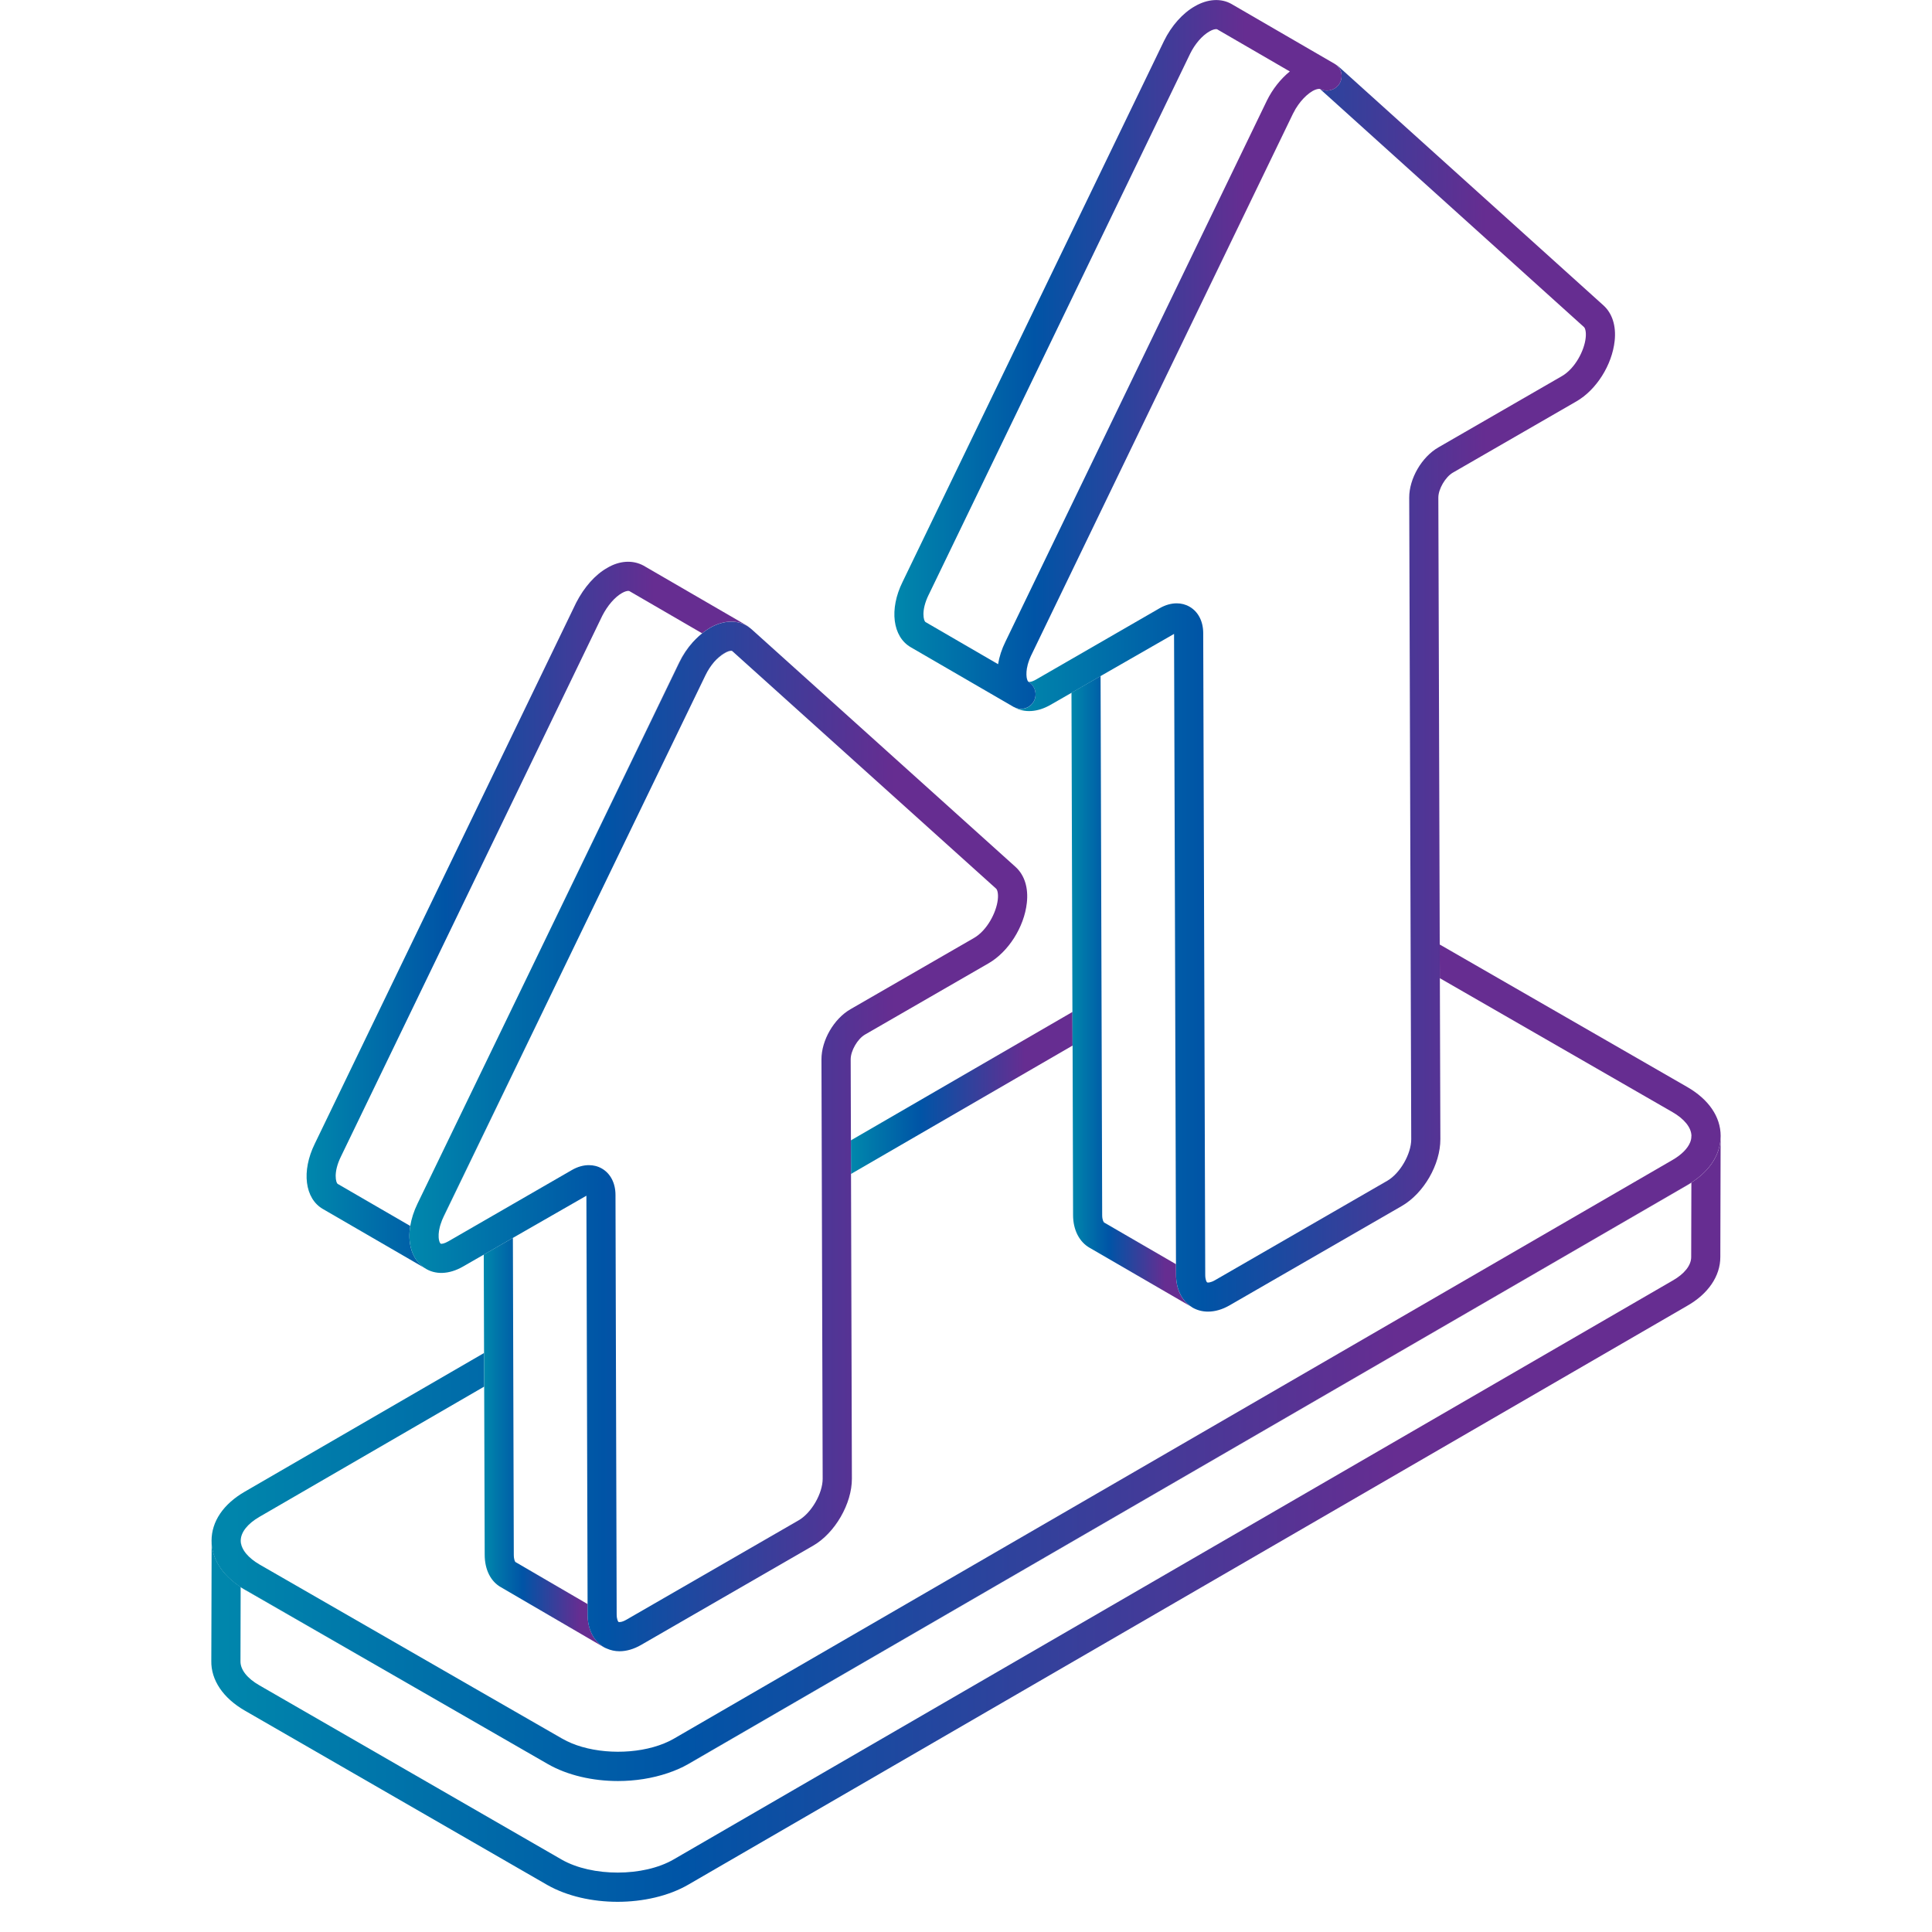 <svg width="64" height="64" viewBox="0 0 64 64" fill="none" xmlns="http://www.w3.org/2000/svg">
<g clip-path="url(#clip0_20_84900)">
<path d="M55.898 39.256L22.811 58.43C22.599 58.553 22.366 58.653 22.121 58.737C22.365 58.656 22.597 58.556 22.81 58.434L55.902 39.257C55.946 39.232 55.987 39.206 56.029 39.179L56.023 41.641C56.023 41.916 55.8 42.199 55.406 42.422L22.315 61.596C21.317 62.175 19.619 62.176 18.612 61.605L8.591 55.828C8.188 55.597 7.961 55.309 7.966 55.029L7.972 52.574C8.019 52.606 8.068 52.636 8.119 52.667L15.12 56.691L8.124 52.663C7.431 52.263 7.038 51.709 7.011 51.097L7 55.019C6.987 55.654 7.392 56.253 8.11 56.666L18.133 62.444C18.788 62.815 19.624 63 20.459 63C21.294 63 22.146 62.811 22.8 62.432L55.887 43.259C56.587 42.862 56.988 42.272 56.988 41.641L56.998 37.684C56.977 38.298 56.59 38.855 55.897 39.256H55.898Z" fill="url(#paint0_linear_20_84900)"/>
<path d="M7.976 51.017C7.976 51.017 7.975 51.027 7.975 51.032C7.975 51.175 8.039 51.324 8.157 51.465C8.04 51.323 7.977 51.175 7.977 51.029C7.977 51.025 7.977 51.021 7.976 51.016V51.017Z" fill="url(#paint1_linear_20_84900)"/>
<path d="M56.032 37.636C56.032 37.704 56.018 37.772 55.992 37.84C56.02 37.771 56.035 37.702 56.035 37.632C56.035 37.63 56.035 37.626 56.035 37.622C56.035 37.625 56.035 37.629 56.035 37.631V37.636H56.032Z" fill="url(#paint2_linear_20_84900)"/>
<path d="M15.672 55.896L18.627 57.597C18.821 57.709 19.041 57.798 19.278 57.866C19.043 57.798 18.823 57.708 18.631 57.597L15.672 55.896Z" fill="url(#paint3_linear_20_84900)"/>
<path d="M28.191 38.888L35.53 34.636L35.526 33.522L28.188 37.775L28.191 38.888Z" fill="url(#paint4_linear_20_84900)"/>
<path d="M8.123 52.665L15.118 56.693L18.143 58.434C18.797 58.81 19.635 58.999 20.471 58.999C21.04 58.999 21.608 58.91 22.119 58.737C22.363 58.654 22.596 58.553 22.808 58.43L55.896 39.256C56.587 38.855 56.976 38.298 56.997 37.684C56.997 37.666 56.999 37.649 56.999 37.631C56.999 36.995 56.603 36.417 55.888 36.006L47.691 31.287L47.695 32.403L55.405 36.841C55.798 37.068 56.025 37.352 56.031 37.622C56.031 37.626 56.031 37.628 56.031 37.632C56.031 37.702 56.017 37.771 55.989 37.84C55.906 38.046 55.705 38.25 55.41 38.422L22.326 57.594C21.517 58.061 20.261 58.151 19.278 57.867C19.041 57.799 18.822 57.709 18.627 57.598L15.672 55.898L8.606 51.831C8.415 51.721 8.263 51.597 8.156 51.469C8.038 51.328 7.973 51.179 7.973 51.035C7.973 51.031 7.975 51.026 7.975 51.021C7.982 50.753 8.206 50.472 8.593 50.248L16.039 45.933L16.035 44.82L8.109 49.413C7.398 49.824 7.008 50.402 7.008 51.037C7.008 51.059 7.009 51.081 7.01 51.102C7.037 51.714 7.43 52.268 8.123 52.668V52.665Z" fill="url(#paint5_linear_20_84900)"/>
<path d="M35.531 34.636L35.547 40.255C35.547 40.74 35.756 41.145 36.098 41.336L39.451 43.281C39.139 43.073 38.959 42.696 38.958 42.232L38.919 29.807L38.954 41.877L36.575 40.497C36.562 40.489 36.511 40.417 36.511 40.254L36.458 22.394L35.494 22.947L35.525 33.522L35.528 34.635L35.531 34.636Z" fill="url(#paint6_linear_20_84900)"/>
<path d="M16.039 45.931L16.056 51.501C16.056 51.997 16.256 52.391 16.596 52.58L20.005 54.568C20.035 54.587 20.066 54.599 20.098 54.61C20.069 54.596 20.04 54.584 20.012 54.568C19.666 54.369 19.466 53.973 19.465 53.48V53.137L17.073 51.743C17.063 51.735 17.02 51.668 17.02 51.5L16.99 41.007L16.025 41.56L16.035 44.816L16.039 45.93V45.931Z" fill="url(#paint7_linear_20_84900)"/>
<path d="M19.464 52.937L19.425 39.609L19.424 39.611L19.464 52.937Z" fill="url(#paint8_linear_20_84900)"/>
<path d="M36.461 22.394L38.892 20.999L38.92 29.806L38.959 42.231C38.959 42.695 39.141 43.072 39.453 43.28C39.471 43.292 39.487 43.306 39.505 43.316C39.661 43.405 39.834 43.449 40.017 43.449C40.247 43.449 40.49 43.38 40.728 43.243L46.434 39.952C47.165 39.53 47.716 38.576 47.714 37.734L47.697 32.402L47.693 31.286L47.647 16.481C47.647 16.2 47.881 15.8 48.128 15.657L52.221 13.296C52.883 12.914 53.403 12.089 53.488 11.29C53.541 10.795 53.408 10.378 53.115 10.115L44.379 2.237C44.331 2.192 44.278 2.154 44.223 2.121C44.438 2.256 44.504 2.529 44.381 2.753C44.255 2.983 43.959 3.065 43.726 2.946C43.705 2.936 43.612 2.937 43.471 3.019C43.437 3.04 43.404 3.063 43.371 3.087C43.404 3.064 43.436 3.042 43.469 3.022C43.615 2.937 43.712 2.935 43.732 2.952L52.469 10.832C52.513 10.87 52.548 10.996 52.528 11.188C52.484 11.616 52.175 12.208 51.739 12.46L47.647 14.821C47.096 15.139 46.681 15.854 46.682 16.483L46.749 37.738C46.749 38.227 46.379 38.871 45.952 39.117L40.247 42.409C40.1 42.493 40.008 42.492 39.988 42.481C39.969 42.47 39.925 42.391 39.925 42.23L39.872 25.604L39.858 20.976C39.858 20.582 39.692 20.262 39.405 20.098C39.276 20.023 39.131 19.986 38.98 19.986C38.796 19.986 38.602 20.04 38.413 20.149L34.322 22.51C34.167 22.6 34.08 22.595 34.067 22.584C34 22.522 33.954 22.248 34.097 21.858C33.933 22.292 34.02 22.554 34.065 22.585C34.295 22.719 34.374 23.014 34.24 23.244C34.151 23.399 33.989 23.486 33.822 23.486C33.746 23.486 33.67 23.467 33.598 23.43C33.938 23.621 34.373 23.595 34.803 23.347L35.496 22.95L36.46 22.396L36.461 22.394Z" fill="url(#paint9_linear_20_84900)"/>
<path d="M34.105 21.836C34.119 21.802 34.135 21.765 34.151 21.73C34.133 21.767 34.119 21.802 34.105 21.836Z" fill="url(#paint10_linear_20_84900)"/>
<path d="M42.836 3.758C42.885 3.656 42.943 3.56 43.006 3.471C42.943 3.56 42.883 3.656 42.834 3.756L38.031 13.694L39.261 11.151L42.834 3.76L42.836 3.758Z" fill="url(#paint11_linear_20_84900)"/>
<path d="M13.589 40.611L11.183 39.216C11.133 39.181 11.028 38.852 11.294 38.312L19.952 20.397C20.125 20.061 20.363 19.783 20.599 19.648C20.696 19.591 20.772 19.574 20.814 19.574C20.828 19.574 20.839 19.576 20.846 19.579L23.258 20.979C23.342 20.912 23.428 20.851 23.515 20.799C23.988 20.526 24.468 20.524 24.821 20.782C24.795 20.759 24.769 20.738 24.738 20.721L21.32 18.738C20.961 18.542 20.519 18.57 20.112 18.814C19.717 19.038 19.355 19.444 19.086 19.966L10.427 37.889C9.981 38.796 10.095 39.706 10.7 40.052L14.065 42.003C14.02 41.973 13.976 41.94 13.936 41.902C13.621 41.611 13.504 41.141 13.589 40.612V40.611Z" fill="url(#paint12_linear_20_84900)"/>
<path d="M22.961 21.261C22.989 21.23 23.018 21.2 23.047 21.17C23.018 21.199 22.989 21.23 22.961 21.261Z" fill="url(#paint13_linear_20_84900)"/>
<path d="M17.393 32.507L22.502 21.947C22.621 21.701 22.772 21.473 22.944 21.277C22.77 21.472 22.616 21.698 22.497 21.945L17.393 32.507Z" fill="url(#paint14_linear_20_84900)"/>
<path d="M14.535 41.031C14.534 41.018 14.531 41.003 14.531 40.987C14.531 41.003 14.534 41.017 14.535 41.031Z" fill="url(#paint15_linear_20_84900)"/>
<path d="M14.55 41.111C14.546 41.093 14.541 41.072 14.537 41.05C14.541 41.074 14.544 41.094 14.55 41.111Z" fill="url(#paint16_linear_20_84900)"/>
<path d="M14.541 40.785C14.542 40.775 14.545 40.766 14.546 40.755C14.545 40.764 14.542 40.775 14.541 40.785Z" fill="url(#paint17_linear_20_84900)"/>
<path d="M14.57 40.646C14.575 40.628 14.581 40.608 14.586 40.588C14.58 40.607 14.574 40.627 14.57 40.646Z" fill="url(#paint18_linear_20_84900)"/>
<path d="M14.595 41.194C14.595 41.194 14.591 41.191 14.59 41.19C14.591 41.191 14.592 41.194 14.594 41.196C14.595 41.196 14.597 41.198 14.6 41.198C14.598 41.198 14.597 41.196 14.595 41.194Z" fill="url(#paint19_linear_20_84900)"/>
<path d="M18.024 33.42L14.7 40.29C14.658 40.379 14.627 40.461 14.602 40.539C14.627 40.461 14.66 40.378 14.705 40.288L18.025 33.42H18.024Z" fill="url(#paint20_linear_20_84900)"/>
<path d="M14.571 41.161C14.571 41.161 14.566 41.15 14.562 41.144C14.565 41.15 14.567 41.157 14.571 41.161Z" fill="url(#paint21_linear_20_84900)"/>
<path d="M24.008 21.636C24.103 21.58 24.176 21.561 24.22 21.558C24.176 21.558 24.099 21.577 23.998 21.635C23.88 21.703 23.764 21.804 23.658 21.927C23.767 21.807 23.886 21.706 24.009 21.636H24.008Z" fill="url(#paint22_linear_20_84900)"/>
<path d="M16.99 41.007L19.423 39.611H19.426L19.464 52.938V53.137L19.465 53.48C19.465 53.974 19.666 54.37 20.012 54.568C20.04 54.584 20.07 54.598 20.099 54.61C20.229 54.668 20.372 54.7 20.521 54.7C20.751 54.7 20.995 54.63 21.235 54.492L26.94 51.2C27.661 50.783 28.223 49.81 28.22 48.983L28.191 38.889L28.188 37.776L28.18 35.092C28.18 34.807 28.406 34.416 28.654 34.272L32.747 31.911C33.405 31.531 33.927 30.709 34.015 29.911C34.071 29.415 33.942 28.996 33.649 28.725L24.906 20.853C24.879 20.829 24.851 20.807 24.822 20.785C24.468 20.526 23.989 20.529 23.516 20.801C23.428 20.852 23.342 20.913 23.259 20.98C23.187 21.038 23.116 21.102 23.048 21.17C23.018 21.199 22.989 21.229 22.961 21.261C22.956 21.267 22.95 21.272 22.945 21.278C22.773 21.473 22.621 21.701 22.503 21.948L17.394 32.508L13.83 39.873C13.708 40.125 13.629 40.374 13.59 40.613C13.504 41.142 13.622 41.612 13.936 41.903C13.978 41.941 14.02 41.975 14.066 42.004C14.414 42.236 14.877 42.221 15.338 41.956L16.026 41.561L16.99 41.008V41.007ZM14.599 41.198C14.599 41.198 14.595 41.197 14.593 41.196C14.592 41.194 14.591 41.192 14.59 41.189C14.584 41.182 14.576 41.174 14.57 41.161C14.568 41.157 14.565 41.15 14.562 41.144C14.558 41.135 14.554 41.124 14.551 41.111C14.546 41.093 14.541 41.072 14.537 41.05C14.537 41.044 14.535 41.038 14.535 41.031C14.534 41.016 14.531 41.003 14.531 40.987C14.53 40.965 14.53 40.941 14.531 40.915C14.531 40.904 14.531 40.895 14.531 40.884C14.532 40.852 14.536 40.819 14.541 40.785C14.542 40.775 14.545 40.766 14.546 40.755C14.552 40.72 14.559 40.684 14.569 40.646C14.574 40.628 14.58 40.607 14.585 40.588C14.59 40.572 14.596 40.555 14.601 40.539C14.626 40.461 14.657 40.378 14.699 40.29L18.023 33.421L19.277 30.827L23.371 22.366C23.449 22.204 23.548 22.054 23.657 21.927C23.763 21.804 23.88 21.703 23.997 21.635C24.1 21.575 24.177 21.557 24.219 21.558C24.238 21.558 24.25 21.562 24.256 21.567L32.997 29.437C33.041 29.478 33.075 29.606 33.053 29.802C33.005 30.23 32.697 30.823 32.262 31.073L28.169 33.434C27.622 33.751 27.211 34.462 27.212 35.092L27.252 48.984C27.252 49.472 26.881 50.117 26.455 50.363L20.75 53.655C20.593 53.746 20.502 53.736 20.49 53.73C20.478 53.723 20.429 53.655 20.428 53.476L20.402 44.459L20.389 39.585C20.389 39.194 20.223 38.873 19.937 38.709C19.805 38.633 19.66 38.597 19.506 38.597C19.323 38.597 19.131 38.651 18.944 38.759L14.853 41.12C14.71 41.203 14.623 41.208 14.597 41.199L14.599 41.198Z" fill="url(#paint23_linear_20_84900)"/>
<path d="M34.239 23.242C34.373 23.012 34.294 22.717 34.064 22.583C34.019 22.551 33.932 22.289 34.097 21.856C34.099 21.848 34.103 21.842 34.105 21.835C34.118 21.801 34.134 21.765 34.15 21.729C34.157 21.712 34.165 21.695 34.175 21.678L38.033 13.693L42.836 3.755C42.885 3.655 42.944 3.559 43.008 3.47C43.117 3.317 43.242 3.186 43.371 3.088C43.404 3.063 43.438 3.04 43.471 3.02C43.613 2.938 43.706 2.937 43.726 2.947C43.958 3.065 44.255 2.985 44.381 2.754C44.504 2.53 44.438 2.257 44.224 2.122C44.219 2.12 44.215 2.115 44.21 2.112H44.208L40.8 0.135C40.454 -0.065 40.009 -0.039 39.585 0.205C39.178 0.435 38.805 0.854 38.559 1.357L29.898 19.278C29.451 20.183 29.568 21.093 30.171 21.441L33.577 23.417C33.577 23.417 33.58 23.419 33.581 23.42C33.583 23.424 33.583 23.421 33.583 23.42H33.586C33.589 23.422 33.594 23.424 33.598 23.426C33.669 23.462 33.745 23.482 33.822 23.482C33.988 23.482 34.15 23.395 34.24 23.241L34.239 23.242ZM30.765 19.701L39.426 1.777C39.583 1.457 39.825 1.176 40.062 1.042C40.172 0.977 40.249 0.965 40.288 0.965C40.303 0.965 40.312 0.967 40.315 0.968L42.727 2.367C42.422 2.614 42.154 2.953 41.967 3.333L33.307 21.255C33.182 21.507 33.101 21.761 33.063 22.002L30.655 20.604C30.603 20.569 30.498 20.243 30.765 19.699V19.701Z" fill="url(#paint24_linear_20_84900)"/>
</g>
<defs>
<linearGradient id="paint0_linear_20_84900" x1="6.814" y1="50.341" x2="124.489" y2="50.341" gradientUnits="userSpaceOnUse">
<stop stop-color="#0088AC"/>
<stop offset="0.135" stop-color="#0054A6"/>
<stop offset="0.335" stop-color="#662D91"/>
</linearGradient>
<linearGradient id="paint1_linear_20_84900" x1="7.974" y1="51.241" x2="8.404" y2="51.241" gradientUnits="userSpaceOnUse">
<stop stop-color="#0088AC"/>
<stop offset="0.135" stop-color="#0054A6"/>
<stop offset="0.335" stop-color="#662D91"/>
</linearGradient>
<linearGradient id="paint2_linear_20_84900" x1="55.992" y1="37.731" x2="56.093" y2="37.731" gradientUnits="userSpaceOnUse">
<stop stop-color="#0088AC"/>
<stop offset="0.135" stop-color="#0054A6"/>
<stop offset="0.335" stop-color="#662D91"/>
</linearGradient>
<linearGradient id="paint3_linear_20_84900" x1="15.658" y1="56.881" x2="24.146" y2="56.881" gradientUnits="userSpaceOnUse">
<stop stop-color="#0088AC"/>
<stop offset="0.135" stop-color="#0054A6"/>
<stop offset="0.335" stop-color="#662D91"/>
</linearGradient>
<linearGradient id="paint4_linear_20_84900" x1="28.16" y1="36.205" x2="45.442" y2="36.205" gradientUnits="userSpaceOnUse">
<stop stop-color="#0088AC"/>
<stop offset="0.135" stop-color="#0054A6"/>
<stop offset="0.335" stop-color="#662D91"/>
</linearGradient>
<linearGradient id="paint5_linear_20_84900" x1="6.822" y1="45.142" x2="124.482" y2="45.142" gradientUnits="userSpaceOnUse">
<stop stop-color="#0088AC"/>
<stop offset="0.135" stop-color="#0054A6"/>
<stop offset="0.335" stop-color="#662D91"/>
</linearGradient>
<linearGradient id="paint6_linear_20_84900" x1="35.479" y1="32.837" x2="44.793" y2="32.837" gradientUnits="userSpaceOnUse">
<stop stop-color="#0088AC"/>
<stop offset="0.135" stop-color="#0054A6"/>
<stop offset="0.335" stop-color="#662D91"/>
</linearGradient>
<linearGradient id="paint7_linear_20_84900" x1="16.01" y1="47.808" x2="25.596" y2="47.808" gradientUnits="userSpaceOnUse">
<stop stop-color="#0088AC"/>
<stop offset="0.135" stop-color="#0054A6"/>
<stop offset="0.335" stop-color="#662D91"/>
</linearGradient>
<linearGradient id="paint8_linear_20_84900" x1="19.424" y1="46.273" x2="19.518" y2="46.273" gradientUnits="userSpaceOnUse">
<stop stop-color="#0088AC"/>
<stop offset="0.135" stop-color="#0054A6"/>
<stop offset="0.335" stop-color="#662D91"/>
</linearGradient>
<linearGradient id="paint9_linear_20_84900" x1="33.523" y1="22.783" x2="80.365" y2="22.783" gradientUnits="userSpaceOnUse">
<stop stop-color="#0088AC"/>
<stop offset="0.135" stop-color="#0054A6"/>
<stop offset="0.335" stop-color="#662D91"/>
</linearGradient>
<linearGradient id="paint10_linear_20_84900" x1="34.105" y1="21.783" x2="34.212" y2="21.783" gradientUnits="userSpaceOnUse">
<stop stop-color="#0088AC"/>
<stop offset="0.135" stop-color="#0054A6"/>
<stop offset="0.335" stop-color="#662D91"/>
</linearGradient>
<linearGradient id="paint11_linear_20_84900" x1="38.013" y1="8.582" x2="49.722" y2="8.582" gradientUnits="userSpaceOnUse">
<stop stop-color="#0088AC"/>
<stop offset="0.135" stop-color="#0054A6"/>
<stop offset="0.335" stop-color="#662D91"/>
</linearGradient>
<linearGradient id="paint12_linear_20_84900" x1="10.102" y1="30.305" x2="44.617" y2="30.305" gradientUnits="userSpaceOnUse">
<stop stop-color="#0088AC"/>
<stop offset="0.135" stop-color="#0054A6"/>
<stop offset="0.335" stop-color="#662D91"/>
</linearGradient>
<linearGradient id="paint13_linear_20_84900" x1="22.961" y1="21.215" x2="23.164" y2="21.215" gradientUnits="userSpaceOnUse">
<stop stop-color="#0088AC"/>
<stop offset="0.135" stop-color="#0054A6"/>
<stop offset="0.335" stop-color="#662D91"/>
</linearGradient>
<linearGradient id="paint14_linear_20_84900" x1="17.372" y1="26.891" x2="30.439" y2="26.891" gradientUnits="userSpaceOnUse">
<stop stop-color="#0088AC"/>
<stop offset="0.135" stop-color="#0054A6"/>
<stop offset="0.335" stop-color="#662D91"/>
</linearGradient>
<linearGradient id="paint15_linear_20_84900" x1="14.531" y1="41.009" x2="14.54" y2="41.009" gradientUnits="userSpaceOnUse">
<stop stop-color="#0088AC"/>
<stop offset="0.135" stop-color="#0054A6"/>
<stop offset="0.335" stop-color="#662D91"/>
</linearGradient>
<linearGradient id="paint16_linear_20_84900" x1="14.537" y1="41.081" x2="14.569" y2="41.081" gradientUnits="userSpaceOnUse">
<stop stop-color="#0088AC"/>
<stop offset="0.135" stop-color="#0054A6"/>
<stop offset="0.335" stop-color="#662D91"/>
</linearGradient>
<linearGradient id="paint17_linear_20_84900" x1="14.541" y1="40.77" x2="14.553" y2="40.77" gradientUnits="userSpaceOnUse">
<stop stop-color="#0088AC"/>
<stop offset="0.135" stop-color="#0054A6"/>
<stop offset="0.335" stop-color="#662D91"/>
</linearGradient>
<linearGradient id="paint18_linear_20_84900" x1="14.57" y1="40.617" x2="14.608" y2="40.617" gradientUnits="userSpaceOnUse">
<stop stop-color="#0088AC"/>
<stop offset="0.135" stop-color="#0054A6"/>
<stop offset="0.335" stop-color="#662D91"/>
</linearGradient>
<linearGradient id="paint19_linear_20_84900" x1="14.59" y1="41.194" x2="14.613" y2="41.194" gradientUnits="userSpaceOnUse">
<stop stop-color="#0088AC"/>
<stop offset="0.135" stop-color="#0054A6"/>
<stop offset="0.335" stop-color="#662D91"/>
</linearGradient>
<linearGradient id="paint20_linear_20_84900" x1="14.589" y1="36.979" x2="22.646" y2="36.979" gradientUnits="userSpaceOnUse">
<stop stop-color="#0088AC"/>
<stop offset="0.135" stop-color="#0054A6"/>
<stop offset="0.335" stop-color="#662D91"/>
</linearGradient>
<linearGradient id="paint21_linear_20_84900" x1="14.562" y1="41.153" x2="14.583" y2="41.153" gradientUnits="userSpaceOnUse">
<stop stop-color="#0088AC"/>
<stop offset="0.135" stop-color="#0054A6"/>
<stop offset="0.335" stop-color="#662D91"/>
</linearGradient>
<linearGradient id="paint22_linear_20_84900" x1="23.656" y1="21.743" x2="24.979" y2="21.743" gradientUnits="userSpaceOnUse">
<stop stop-color="#0088AC"/>
<stop offset="0.135" stop-color="#0054A6"/>
<stop offset="0.335" stop-color="#662D91"/>
</linearGradient>
<linearGradient id="paint23_linear_20_84900" x1="13.486" y1="37.645" x2="61.653" y2="37.645" gradientUnits="userSpaceOnUse">
<stop stop-color="#0088AC"/>
<stop offset="0.135" stop-color="#0054A6"/>
<stop offset="0.335" stop-color="#662D91"/>
</linearGradient>
<linearGradient id="paint24_linear_20_84900" x1="29.572" y1="11.741" x2="64.442" y2="11.741" gradientUnits="userSpaceOnUse">
<stop stop-color="#0088AC"/>
<stop offset="0.135" stop-color="#0054A6"/>
<stop offset="0.335" stop-color="#662D91"/>
</linearGradient>
<clipPath id="clip0_20_84900">
<rect width="50" height="63" fill="white" transform="translate(7)"/>
</clipPath>
</defs>
</svg>
